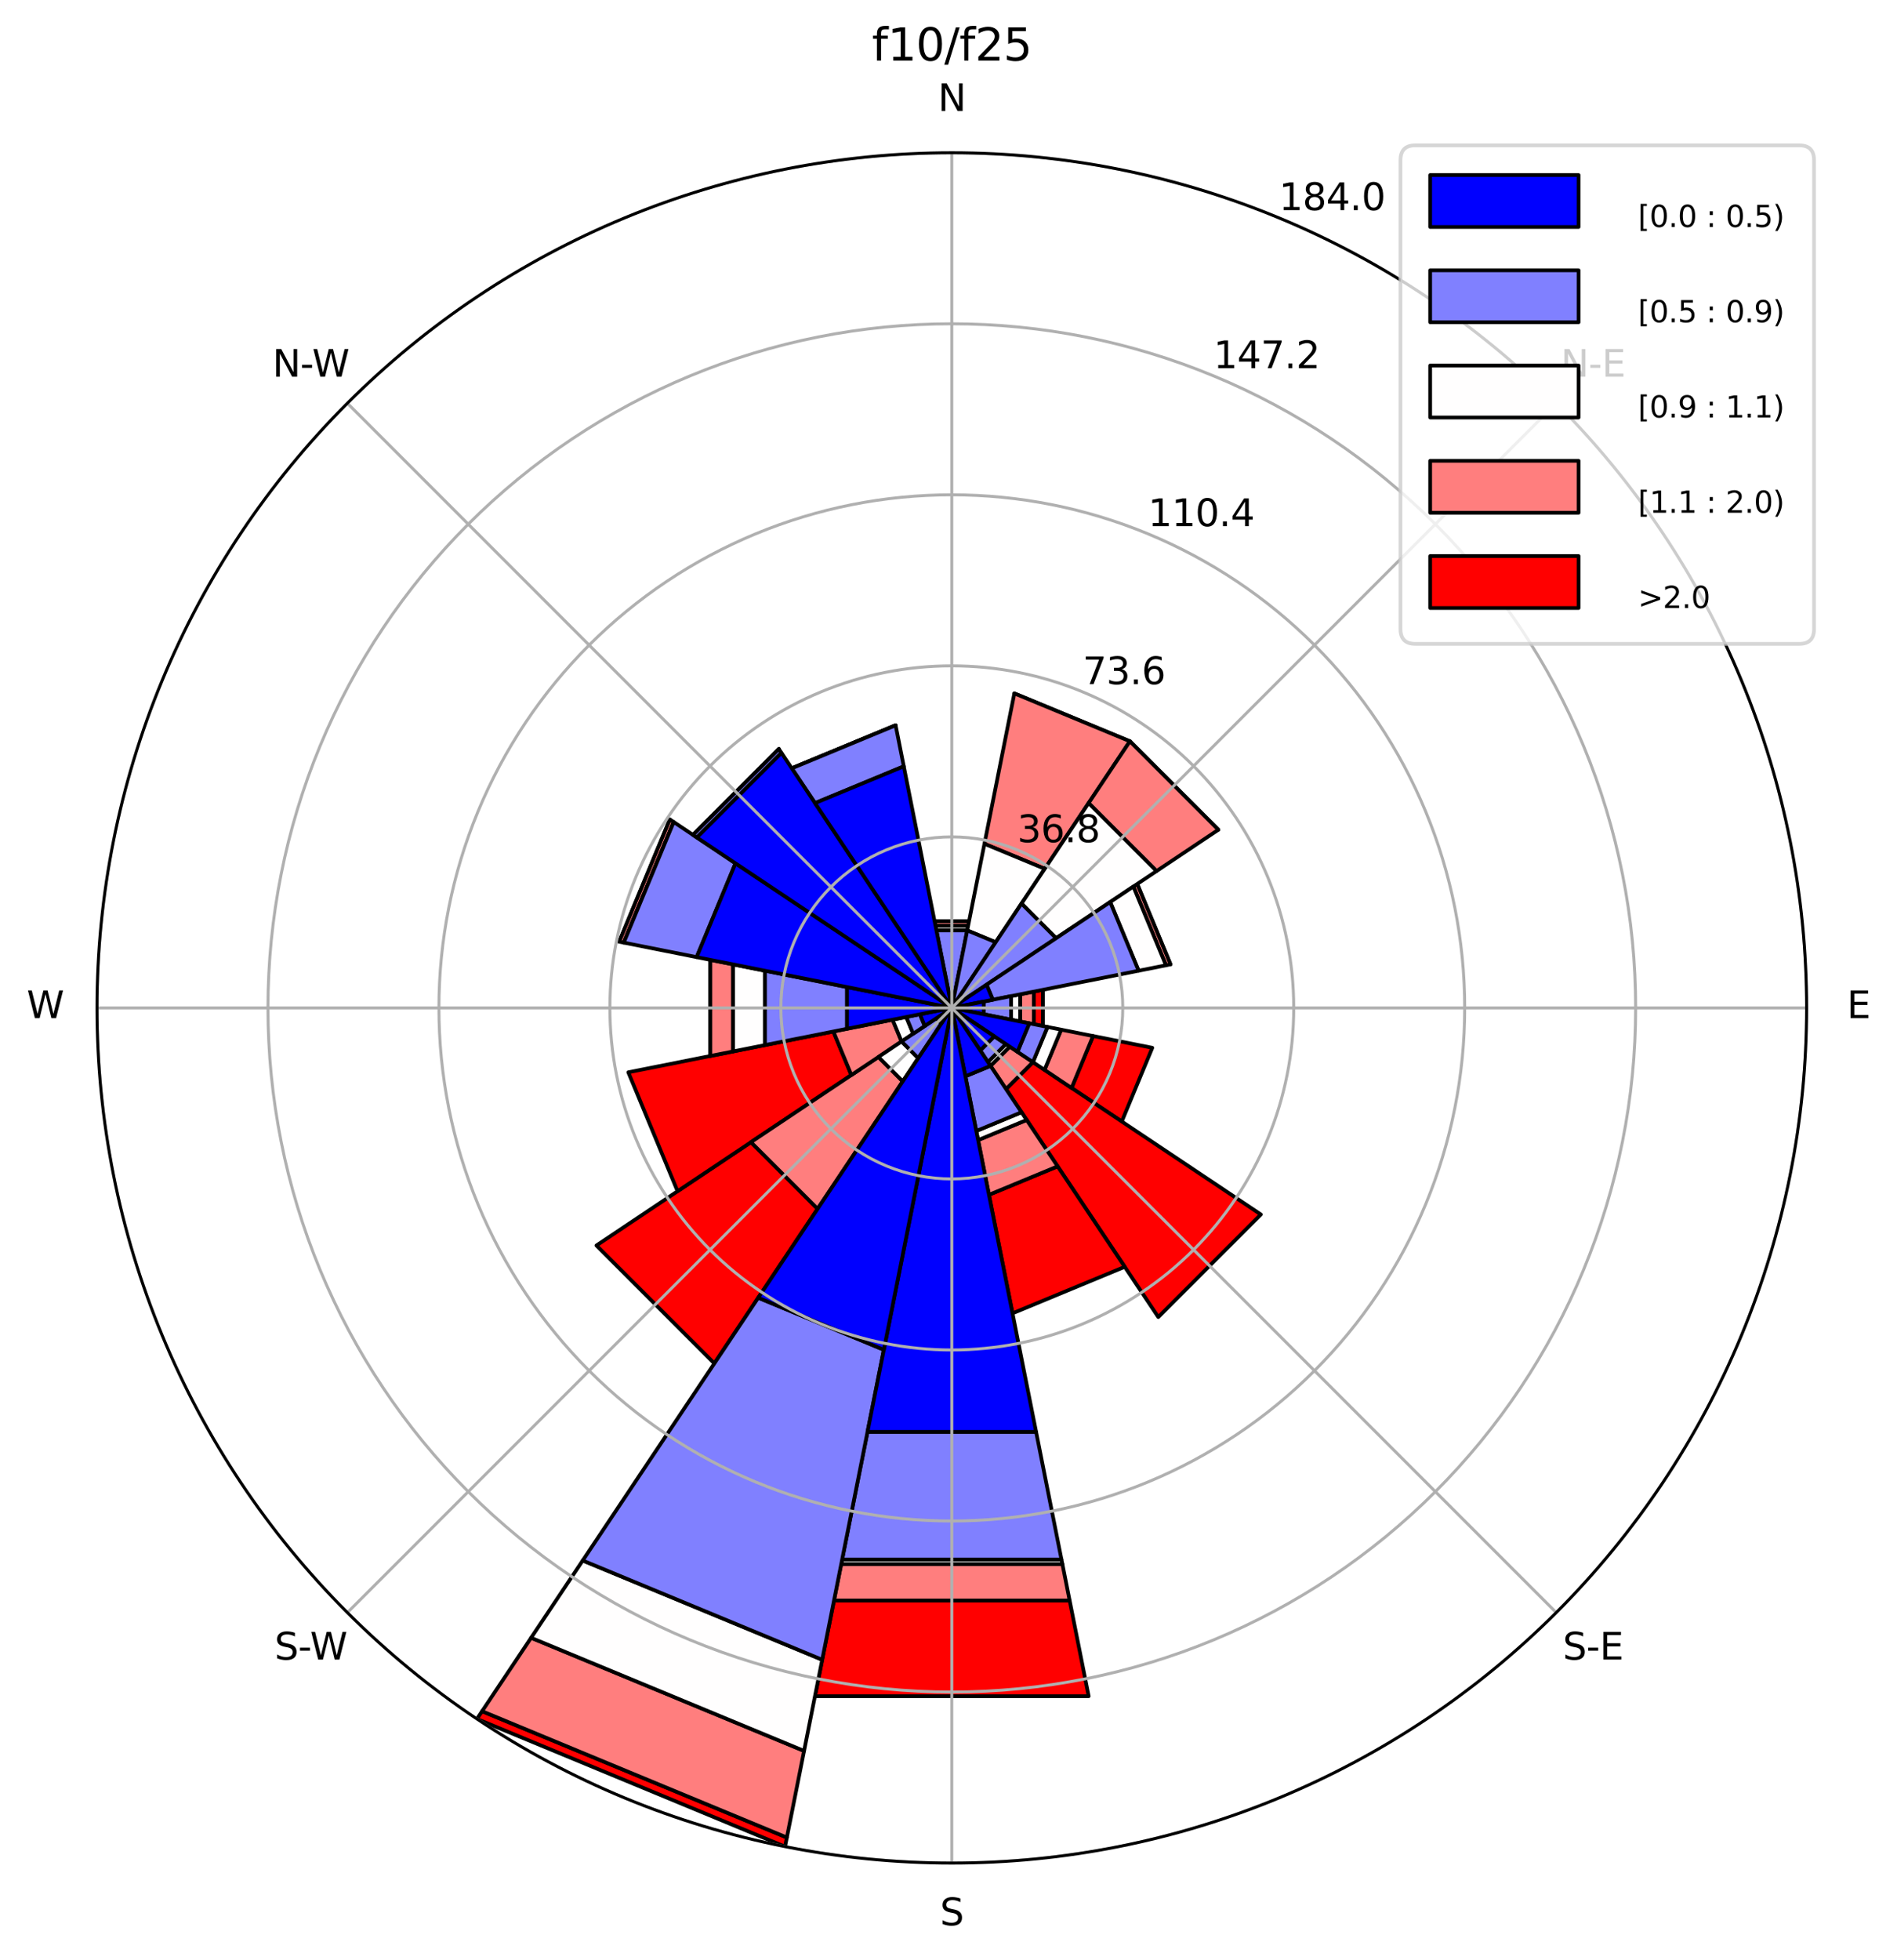 <?xml version="1.0" encoding="utf-8" standalone="no"?>
<!DOCTYPE svg PUBLIC "-//W3C//DTD SVG 1.1//EN"
  "http://www.w3.org/Graphics/SVG/1.1/DTD/svg11.dtd">
<svg xmlns:xlink="http://www.w3.org/1999/xlink" width="511.303pt" height="527.996pt" viewBox="0 0 511.303 527.996" xmlns="http://www.w3.org/2000/svg" version="1.1">
 <defs>
  <style type="text/css">*{stroke-linejoin: round; stroke-linecap: butt}</style>
 </defs>
 <g id="figure_1">
  <g id="patch_1">
   <path d="M 0 527.996 
L 511.303 527.996 
L 511.303 0 
L 0 0 
z
" style="fill: #ffffff"/>
  </g>
  <g id="axes_1">
   <g id="patch_2">
    <path d="M 486.944 271.557 
C 486.944 241.301 480.984 211.34 469.406 183.387 
C 457.827 155.434 440.855 130.034 419.461 108.64 
C 398.067 87.246 372.667 70.274 344.714 58.695 
C 316.761 47.117 286.8 41.157 256.544 41.157 
C 226.288 41.157 196.326 47.117 168.373 58.695 
C 140.421 70.274 115.02 87.246 93.626 108.64 
C 72.232 130.034 55.26 155.434 43.682 183.387 
C 32.103 211.34 26.144 241.301 26.144 271.557 
C 26.144 301.813 32.103 331.775 43.682 359.727 
C 55.26 387.68 72.232 413.08 93.626 434.475 
C 115.02 455.869 140.421 472.841 168.373 484.419 
C 196.326 495.997 226.288 501.957 256.544 501.957 
C 286.8 501.957 316.761 495.997 344.714 484.419 
C 372.667 472.841 398.067 455.869 419.461 434.475 
C 440.855 413.08 457.827 387.68 469.406 359.727 
C 480.984 331.775 486.944 301.813 486.944 271.557 
M 256.544 271.557 
C 256.544 271.557 256.544 271.557 256.544 271.557 
C 256.544 271.557 256.544 271.557 256.544 271.557 
C 256.544 271.557 256.544 271.557 256.544 271.557 
C 256.544 271.557 256.544 271.557 256.544 271.557 
C 256.544 271.557 256.544 271.557 256.544 271.557 
C 256.544 271.557 256.544 271.557 256.544 271.557 
C 256.544 271.557 256.544 271.557 256.544 271.557 
C 256.544 271.557 256.544 271.557 256.544 271.557 
C 256.544 271.557 256.544 271.557 256.544 271.557 
C 256.544 271.557 256.544 271.557 256.544 271.557 
C 256.544 271.557 256.544 271.557 256.544 271.557 
C 256.544 271.557 256.544 271.557 256.544 271.557 
C 256.544 271.557 256.544 271.557 256.544 271.557 
C 256.544 271.557 256.544 271.557 256.544 271.557 
C 256.544 271.557 256.544 271.557 256.544 271.557 
C 256.544 271.557 256.544 271.557 256.544 271.557 
z
" style="fill: #ffffff"/>
   </g>
   <g id="patch_3">
    <path d="M 261.185 248.223 
L 251.902 248.223 
L 251.902 248.223 
L 261.185 248.223 
z
" clip-path="url(#p9423326a20)" style="fill: #ff0000; stroke: #000000; stroke-linejoin: miter"/>
   </g>
   <g id="patch_4">
    <path d="M 304.545 199.718 
L 273.4 186.817 
L 273.4 186.817 
L 304.545 199.718 
z
" clip-path="url(#p9423326a20)" style="fill: #ff0000; stroke: #000000; stroke-linejoin: miter"/>
   </g>
   <g id="patch_5">
    <path d="M 328.383 223.556 
L 304.545 199.718 
L 304.545 199.718 
L 328.383 223.556 
z
" clip-path="url(#p9423326a20)" style="fill: #ff0000; stroke: #000000; stroke-linejoin: miter"/>
   </g>
   <g id="patch_6">
    <path d="M 315.493 259.831 
L 306.519 238.165 
L 306.519 238.165 
L 315.493 259.831 
z
" clip-path="url(#p9423326a20)" style="fill: #ff0000; stroke: #000000; stroke-linejoin: miter"/>
   </g>
   <g id="patch_7">
    <path d="M 278.65 275.954 
L 278.65 267.16 
L 281.106 266.671 
L 281.106 276.443 
z
" clip-path="url(#p9423326a20)" style="fill: #ff0000; stroke: #000000; stroke-linejoin: miter"/>
   </g>
   <g id="patch_8">
    <path d="M 288.819 293.123 
L 294.615 279.13 
L 310.581 282.306 
L 302.354 302.167 
z
" clip-path="url(#p9423326a20)" style="fill: #ff0000; stroke: #000000; stroke-linejoin: miter"/>
   </g>
   <g id="patch_9">
    <path d="M 271.153 293.421 
L 278.408 286.166 
L 339.835 327.211 
L 312.197 354.849 
z
" clip-path="url(#p9423326a20)" style="fill: #ff0000; stroke: #000000; stroke-linejoin: miter"/>
   </g>
   <g id="patch_10">
    <path d="M 266.56 321.91 
L 285.066 314.244 
L 303.154 341.314 
L 272.911 353.841 
z
" clip-path="url(#p9423326a20)" style="fill: #ff0000; stroke: #000000; stroke-linejoin: miter"/>
   </g>
   <g id="patch_11">
    <path d="M 224.786 431.212 
L 288.301 431.212 
L 293.431 457.002 
L 219.656 457.002 
z
" clip-path="url(#p9423326a20)" style="fill: #ff0000; stroke: #000000; stroke-linejoin: miter"/>
   </g>
   <g id="patch_12">
    <path d="M 129.932 461.045 
L 212.084 495.074 
L 211.595 497.53 
L 128.54 463.128 
z
" clip-path="url(#p9423326a20)" style="fill: #ff0000; stroke: #000000; stroke-linejoin: miter"/>
   </g>
   <g id="patch_13">
    <path d="M 202.404 307.732 
L 220.369 325.697 
L 192.542 367.342 
L 160.758 335.559 
z
" clip-path="url(#p9423326a20)" style="fill: #ff0000; stroke: #000000; stroke-linejoin: miter"/>
   </g>
   <g id="patch_14">
    <path d="M 224.613 277.909 
L 229.474 289.645 
L 182.622 320.95 
L 169.348 288.902 
z
" clip-path="url(#p9423326a20)" style="fill: #ff0000; stroke: #000000; stroke-linejoin: miter"/>
   </g>
   <g id="patch_15">
    <path d="M 191.454 258.61 
L 191.454 284.504 
L 191.454 284.504 
L 191.454 258.61 
z
" clip-path="url(#p9423326a20)" style="fill: #ff0000; stroke: #000000; stroke-linejoin: miter"/>
   </g>
   <g id="patch_16">
    <path d="M 180.54 220.773 
L 166.891 253.724 
L 166.891 253.724 
L 180.54 220.773 
z
" clip-path="url(#p9423326a20)" style="fill: #ff0000; stroke: #000000; stroke-linejoin: miter"/>
   </g>
   <g id="patch_17">
    <path d="M 209.934 201.801 
L 186.787 224.947 
L 186.787 224.947 
L 209.934 201.801 
z
" clip-path="url(#p9423326a20)" style="fill: #ff0000; stroke: #000000; stroke-linejoin: miter"/>
   </g>
   <g id="patch_18">
    <path d="M 241.398 195.414 
L 213.412 207.006 
L 213.412 207.006 
L 241.398 195.414 
z
" clip-path="url(#p9423326a20)" style="fill: #ff0000; stroke: #000000; stroke-linejoin: miter"/>
   </g>
   <g id="patch_19">
    <path d="M 260.941 249.451 
L 252.147 249.451 
L 251.902 248.223 
L 261.185 248.223 
z
" clip-path="url(#p9423326a20)" style="fill: #ff7e7e; stroke: #000000; stroke-linejoin: miter"/>
   </g>
   <g id="patch_20">
    <path d="M 281.588 234.076 
L 265.338 227.345 
L 273.4 186.817 
L 304.545 199.718 
z
" clip-path="url(#p9423326a20)" style="fill: #ff7e7e; stroke: #000000; stroke-linejoin: miter"/>
   </g>
   <g id="patch_21">
    <path d="M 311.724 234.687 
L 293.414 216.377 
L 304.545 199.718 
L 328.383 223.556 
z
" clip-path="url(#p9423326a20)" style="fill: #ff7e7e; stroke: #000000; stroke-linejoin: miter"/>
   </g>
   <g id="patch_22">
    <path d="M 314.265 260.076 
L 305.478 238.861 
L 306.519 238.165 
L 315.493 259.831 
z
" clip-path="url(#p9423326a20)" style="fill: #ff7e7e; stroke: #000000; stroke-linejoin: miter"/>
   </g>
   <g id="patch_23">
    <path d="M 274.965 275.221 
L 274.965 267.893 
L 278.65 267.16 
L 278.65 275.954 
z
" clip-path="url(#p9423326a20)" style="fill: #ff7e7e; stroke: #000000; stroke-linejoin: miter"/>
   </g>
   <g id="patch_24">
    <path d="M 281.531 288.253 
L 286.018 277.42 
L 294.615 279.13 
L 288.819 293.123 
z
" clip-path="url(#p9423326a20)" style="fill: #ff7e7e; stroke: #000000; stroke-linejoin: miter"/>
   </g>
   <g id="patch_25">
    <path d="M 266.979 287.174 
L 272.161 281.992 
L 278.408 286.166 
L 271.153 293.421 
z
" clip-path="url(#p9423326a20)" style="fill: #ff7e7e; stroke: #000000; stroke-linejoin: miter"/>
   </g>
   <g id="patch_26">
    <path d="M 263.628 307.172 
L 276.718 301.75 
L 285.066 314.244 
L 266.56 321.91 
z
" clip-path="url(#p9423326a20)" style="fill: #ff7e7e; stroke: #000000; stroke-linejoin: miter"/>
   </g>
   <g id="patch_27">
    <path d="M 226.741 421.387 
L 286.347 421.387 
L 288.301 431.212 
L 224.786 431.212 
z
" clip-path="url(#p9423326a20)" style="fill: #ff7e7e; stroke: #000000; stroke-linejoin: miter"/>
   </g>
   <g id="patch_28">
    <path d="M 143.149 441.264 
L 216.725 471.74 
L 212.084 495.074 
L 129.932 461.045 
z
" clip-path="url(#p9423326a20)" style="fill: #ff7e7e; stroke: #000000; stroke-linejoin: miter"/>
   </g>
   <g id="patch_29">
    <path d="M 236.762 284.775 
L 243.326 291.339 
L 220.369 325.697 
L 202.404 307.732 
z
" clip-path="url(#p9423326a20)" style="fill: #ff7e7e; stroke: #000000; stroke-linejoin: miter"/>
   </g>
   <g id="patch_30">
    <path d="M 240.578 274.733 
L 243.009 280.601 
L 229.474 289.645 
L 224.613 277.909 
z
" clip-path="url(#p9423326a20)" style="fill: #ff7e7e; stroke: #000000; stroke-linejoin: miter"/>
   </g>
   <g id="patch_31">
    <path d="M 197.594 259.831 
L 197.594 283.283 
L 191.454 284.504 
L 191.454 258.61 
z
" clip-path="url(#p9423326a20)" style="fill: #ff7e7e; stroke: #000000; stroke-linejoin: miter"/>
   </g>
   <g id="patch_32">
    <path d="M 181.581 221.469 
L 168.12 253.969 
L 166.891 253.724 
L 180.54 220.773 
z
" clip-path="url(#p9423326a20)" style="fill: #ff7e7e; stroke: #000000; stroke-linejoin: miter"/>
   </g>
   <g id="patch_33">
    <path d="M 209.934 201.801 
L 186.787 224.947 
L 186.787 224.947 
L 209.934 201.801 
z
" clip-path="url(#p9423326a20)" style="fill: #ff7e7e; stroke: #000000; stroke-linejoin: miter"/>
   </g>
   <g id="patch_34">
    <path d="M 241.398 195.414 
L 213.412 207.006 
L 213.412 207.006 
L 241.398 195.414 
z
" clip-path="url(#p9423326a20)" style="fill: #ff7e7e; stroke: #000000; stroke-linejoin: miter"/>
   </g>
   <g id="patch_35">
    <path d="M 260.697 250.679 
L 252.391 250.679 
L 252.147 249.451 
L 260.941 249.451 
z
" clip-path="url(#p9423326a20)" style="fill: #fffefe; stroke: #000000; stroke-linejoin: miter"/>
   </g>
   <g id="patch_36">
    <path d="M 268.37 253.858 
L 260.697 250.679 
L 265.338 227.345 
L 281.588 234.076 
z
" clip-path="url(#p9423326a20)" style="fill: #fffefe; stroke: #000000; stroke-linejoin: miter"/>
   </g>
   <g id="patch_37">
    <path d="M 284.655 252.774 
L 275.327 243.446 
L 293.414 216.377 
L 311.724 234.687 
z
" clip-path="url(#p9423326a20)" style="fill: #fffefe; stroke: #000000; stroke-linejoin: miter"/>
   </g>
   <g id="patch_38">
    <path d="M 306.896 261.541 
L 299.231 243.035 
L 305.478 238.861 
L 314.265 260.076 
z
" clip-path="url(#p9423326a20)" style="fill: #fffefe; stroke: #000000; stroke-linejoin: miter"/>
   </g>
   <g id="patch_39">
    <path d="M 272.509 274.733 
L 272.509 268.381 
L 274.965 267.893 
L 274.965 275.221 
z
" clip-path="url(#p9423326a20)" style="fill: #fffefe; stroke: #000000; stroke-linejoin: miter"/>
   </g>
   <g id="patch_40">
    <path d="M 278.408 286.166 
L 282.334 276.687 
L 286.018 277.42 
L 281.531 288.253 
z
" clip-path="url(#p9423326a20)" style="fill: #fffefe; stroke: #000000; stroke-linejoin: miter"/>
   </g>
   <g id="patch_41">
    <path d="M 266.283 286.133 
L 271.12 281.297 
L 272.161 281.992 
L 266.979 287.174 
z
" clip-path="url(#p9423326a20)" style="fill: #fffefe; stroke: #000000; stroke-linejoin: miter"/>
   </g>
   <g id="patch_42">
    <path d="M 263.139 304.716 
L 275.327 299.668 
L 276.718 301.75 
L 263.628 307.172 
z
" clip-path="url(#p9423326a20)" style="fill: #fffefe; stroke: #000000; stroke-linejoin: miter"/>
   </g>
   <g id="patch_43">
    <path d="M 226.985 420.159 
L 286.102 420.159 
L 286.347 421.387 
L 226.741 421.387 
z
" clip-path="url(#p9423326a20)" style="fill: #fffefe; stroke: #000000; stroke-linejoin: miter"/>
   </g>
   <g id="patch_44">
    <path d="M 157.063 420.441 
L 221.611 447.177 
L 216.725 471.74 
L 143.149 441.264 
z
" clip-path="url(#p9423326a20)" style="fill: #fffefe; stroke: #000000; stroke-linejoin: miter"/>
   </g>
   <g id="patch_45">
    <path d="M 243.009 280.601 
L 247.5 285.092 
L 243.326 291.339 
L 236.762 284.775 
z
" clip-path="url(#p9423326a20)" style="fill: #fffefe; stroke: #000000; stroke-linejoin: miter"/>
   </g>
   <g id="patch_46">
    <path d="M 244.263 274 
L 246.132 278.514 
L 243.009 280.601 
L 240.578 274.733 
z
" clip-path="url(#p9423326a20)" style="fill: #fffefe; stroke: #000000; stroke-linejoin: miter"/>
   </g>
   <g id="patch_47">
    <path d="M 206.191 261.541 
L 206.191 281.573 
L 197.594 283.283 
L 197.594 259.831 
z
" clip-path="url(#p9423326a20)" style="fill: #fffefe; stroke: #000000; stroke-linejoin: miter"/>
   </g>
   <g id="patch_48">
    <path d="M 181.581 221.469 
L 168.12 253.969 
L 168.12 253.969 
L 181.581 221.469 
z
" clip-path="url(#p9423326a20)" style="fill: #fffefe; stroke: #000000; stroke-linejoin: miter"/>
   </g>
   <g id="patch_49">
    <path d="M 209.934 201.801 
L 186.787 224.947 
L 186.787 224.947 
L 209.934 201.801 
z
" clip-path="url(#p9423326a20)" style="fill: #fffefe; stroke: #000000; stroke-linejoin: miter"/>
   </g>
   <g id="patch_50">
    <path d="M 241.398 195.414 
L 213.412 207.006 
L 213.412 207.006 
L 241.398 195.414 
z
" clip-path="url(#p9423326a20)" style="fill: #fffefe; stroke: #000000; stroke-linejoin: miter"/>
   </g>
   <g id="patch_51">
    <path d="M 256.788 270.329 
L 256.299 270.329 
L 252.391 250.679 
L 260.697 250.679 
z
" clip-path="url(#p9423326a20)" style="fill: #8080ff; stroke: #000000; stroke-linejoin: miter"/>
   </g>
   <g id="patch_52">
    <path d="M 257.239 270.516 
L 256.788 270.329 
L 260.697 250.679 
L 268.37 253.858 
z
" clip-path="url(#p9423326a20)" style="fill: #8080ff; stroke: #000000; stroke-linejoin: miter"/>
   </g>
   <g id="patch_53">
    <path d="M 258.626 270.166 
L 257.935 269.475 
L 275.327 243.446 
L 284.655 252.774 
z
" clip-path="url(#p9423326a20)" style="fill: #8080ff; stroke: #000000; stroke-linejoin: miter"/>
   </g>
   <g id="patch_54">
    <path d="M 267.597 269.359 
L 265.914 265.296 
L 299.231 243.035 
L 306.896 261.541 
z
" clip-path="url(#p9423326a20)" style="fill: #8080ff; stroke: #000000; stroke-linejoin: miter"/>
   </g>
   <g id="patch_55">
    <path d="M 265.141 273.267 
L 265.141 269.847 
L 272.509 268.381 
L 272.509 274.733 
z
" clip-path="url(#p9423326a20)" style="fill: #8080ff; stroke: #000000; stroke-linejoin: miter"/>
   </g>
   <g id="patch_56">
    <path d="M 274.243 283.384 
L 277.422 275.71 
L 282.334 276.687 
L 278.408 286.166 
z
" clip-path="url(#p9423326a20)" style="fill: #8080ff; stroke: #000000; stroke-linejoin: miter"/>
   </g>
   <g id="patch_57">
    <path d="M 264.196 283.01 
L 267.996 279.21 
L 271.12 281.297 
L 266.283 286.133 
z
" clip-path="url(#p9423326a20)" style="fill: #8080ff; stroke: #000000; stroke-linejoin: miter"/>
   </g>
   <g id="patch_58">
    <path d="M 260.208 289.979 
L 266.979 287.174 
L 275.327 299.668 
L 263.139 304.716 
z
" clip-path="url(#p9423326a20)" style="fill: #8080ff; stroke: #000000; stroke-linejoin: miter"/>
   </g>
   <g id="patch_59">
    <path d="M 233.825 385.772 
L 279.262 385.772 
L 286.102 420.159 
L 226.985 420.159 
z
" clip-path="url(#p9423326a20)" style="fill: #8080ff; stroke: #000000; stroke-linejoin: miter"/>
   </g>
   <g id="patch_60">
    <path d="M 204.368 349.643 
L 238.222 363.666 
L 221.611 447.177 
L 157.063 420.441 
z
" clip-path="url(#p9423326a20)" style="fill: #8080ff; stroke: #000000; stroke-linejoin: miter"/>
   </g>
   <g id="patch_61">
    <path d="M 252.379 274.34 
L 253.761 275.722 
L 247.5 285.092 
L 243.009 280.601 
z
" clip-path="url(#p9423326a20)" style="fill: #8080ff; stroke: #000000; stroke-linejoin: miter"/>
   </g>
   <g id="patch_62">
    <path d="M 247.947 273.267 
L 249.256 276.427 
L 246.132 278.514 
L 244.263 274 
z
" clip-path="url(#p9423326a20)" style="fill: #8080ff; stroke: #000000; stroke-linejoin: miter"/>
   </g>
   <g id="patch_63">
    <path d="M 228.297 265.939 
L 228.297 277.176 
L 206.191 281.573 
L 206.191 261.541 
z
" clip-path="url(#p9423326a20)" style="fill: #8080ff; stroke: #000000; stroke-linejoin: miter"/>
   </g>
   <g id="patch_64">
    <path d="M 198.24 232.6 
L 187.769 257.877 
L 168.12 253.969 
L 181.581 221.469 
z
" clip-path="url(#p9423326a20)" style="fill: #8080ff; stroke: #000000; stroke-linejoin: miter"/>
   </g>
   <g id="patch_65">
    <path d="M 210.629 202.842 
L 187.828 225.643 
L 186.787 224.947 
L 209.934 201.801 
z
" clip-path="url(#p9423326a20)" style="fill: #8080ff; stroke: #000000; stroke-linejoin: miter"/>
   </g>
   <g id="patch_66">
    <path d="M 243.597 206.467 
L 219.673 216.377 
L 213.412 207.006 
L 241.398 195.414 
z
" clip-path="url(#p9423326a20)" style="fill: #8080ff; stroke: #000000; stroke-linejoin: miter"/>
   </g>
   <g id="patch_67">
    <path d="M 256.544 271.557 
L 256.544 271.557 
L 256.299 270.329 
L 256.788 270.329 
z
" clip-path="url(#p9423326a20)" style="fill: #0000ff; stroke: #000000; stroke-linejoin: miter"/>
   </g>
   <g id="patch_68">
    <path d="M 256.544 271.557 
L 256.544 271.557 
L 256.788 270.329 
L 257.239 270.516 
z
" clip-path="url(#p9423326a20)" style="fill: #0000ff; stroke: #000000; stroke-linejoin: miter"/>
   </g>
   <g id="patch_69">
    <path d="M 256.544 271.557 
L 256.544 271.557 
L 257.935 269.475 
L 258.626 270.166 
z
" clip-path="url(#p9423326a20)" style="fill: #0000ff; stroke: #000000; stroke-linejoin: miter"/>
   </g>
   <g id="patch_70">
    <path d="M 256.544 271.557 
L 256.544 271.557 
L 265.914 265.296 
L 267.597 269.359 
z
" clip-path="url(#p9423326a20)" style="fill: #0000ff; stroke: #000000; stroke-linejoin: miter"/>
   </g>
   <g id="patch_71">
    <path d="M 256.544 271.557 
L 256.544 271.557 
L 265.141 269.847 
L 265.141 273.267 
z
" clip-path="url(#p9423326a20)" style="fill: #0000ff; stroke: #000000; stroke-linejoin: miter"/>
   </g>
   <g id="patch_72">
    <path d="M 256.544 271.557 
L 256.544 271.557 
L 277.422 275.71 
L 274.243 283.384 
z
" clip-path="url(#p9423326a20)" style="fill: #0000ff; stroke: #000000; stroke-linejoin: miter"/>
   </g>
   <g id="patch_73">
    <path d="M 256.544 271.557 
L 256.544 271.557 
L 267.996 279.21 
L 264.196 283.01 
z
" clip-path="url(#p9423326a20)" style="fill: #0000ff; stroke: #000000; stroke-linejoin: miter"/>
   </g>
   <g id="patch_74">
    <path d="M 256.544 271.557 
L 256.544 271.557 
L 266.979 287.174 
L 260.208 289.979 
z
" clip-path="url(#p9423326a20)" style="fill: #0000ff; stroke: #000000; stroke-linejoin: miter"/>
   </g>
   <g id="patch_75">
    <path d="M 256.544 271.557 
L 256.544 271.557 
L 279.262 385.772 
L 233.825 385.772 
z
" clip-path="url(#p9423326a20)" style="fill: #0000ff; stroke: #000000; stroke-linejoin: miter"/>
   </g>
   <g id="patch_76">
    <path d="M 256.544 271.557 
L 256.544 271.557 
L 238.222 363.666 
L 204.368 349.643 
z
" clip-path="url(#p9423326a20)" style="fill: #0000ff; stroke: #000000; stroke-linejoin: miter"/>
   </g>
   <g id="patch_77">
    <path d="M 256.544 271.557 
L 256.544 271.557 
L 253.761 275.722 
L 252.379 274.34 
z
" clip-path="url(#p9423326a20)" style="fill: #0000ff; stroke: #000000; stroke-linejoin: miter"/>
   </g>
   <g id="patch_78">
    <path d="M 256.544 271.557 
L 256.544 271.557 
L 249.256 276.427 
L 247.947 273.267 
z
" clip-path="url(#p9423326a20)" style="fill: #0000ff; stroke: #000000; stroke-linejoin: miter"/>
   </g>
   <g id="patch_79">
    <path d="M 256.544 271.557 
L 256.544 271.557 
L 228.297 277.176 
L 228.297 265.939 
z
" clip-path="url(#p9423326a20)" style="fill: #0000ff; stroke: #000000; stroke-linejoin: miter"/>
   </g>
   <g id="patch_80">
    <path d="M 256.544 271.557 
L 256.544 271.557 
L 187.769 257.877 
L 198.24 232.6 
z
" clip-path="url(#p9423326a20)" style="fill: #0000ff; stroke: #000000; stroke-linejoin: miter"/>
   </g>
   <g id="patch_81">
    <path d="M 256.544 271.557 
L 256.544 271.557 
L 187.828 225.643 
L 210.629 202.842 
z
" clip-path="url(#p9423326a20)" style="fill: #0000ff; stroke: #000000; stroke-linejoin: miter"/>
   </g>
   <g id="patch_82">
    <path d="M 256.544 271.557 
L 256.544 271.557 
L 219.673 216.377 
L 243.597 206.467 
z
" clip-path="url(#p9423326a20)" style="fill: #0000ff; stroke: #000000; stroke-linejoin: miter"/>
   </g>
   <g id="matplotlib.axis_1">
    <g id="xtick_1">
     <g id="line2d_1">
      <path d="M 256.544 271.557 
L 486.944 271.557 
" clip-path="url(#p9423326a20)" style="fill: none; stroke: #b0b0b0; stroke-width: 0.8; stroke-linecap: square"/>
     </g>
     <g id="text_1">
      <!-- E -->
      <g transform="translate(497.784 274.317) scale(0.1 -0.1)">
       <defs>
        <path id="DejaVuSans-45" d="M 628 4666 
L 3578 4666 
L 3578 4134 
L 1259 4134 
L 1259 2753 
L 3481 2753 
L 3481 2222 
L 1259 2222 
L 1259 531 
L 3634 531 
L 3634 0 
L 628 0 
L 628 4666 
z
" transform="scale(0.016)"/>
       </defs>
       <use xlink:href="#DejaVuSans-45"/>
      </g>
     </g>
    </g>
    <g id="xtick_2">
     <g id="line2d_2">
      <path d="M 256.544 271.557 
L 419.461 108.64 
" clip-path="url(#p9423326a20)" style="fill: none; stroke: #b0b0b0; stroke-width: 0.8; stroke-linecap: square"/>
     </g>
     <g id="text_2">
      <!-- N-E -->
      <g transform="translate(420.657 101.5) scale(0.1 -0.1)">
       <defs>
        <path id="DejaVuSans-4e" d="M 628 4666 
L 1478 4666 
L 3547 763 
L 3547 4666 
L 4159 4666 
L 4159 0 
L 3309 0 
L 1241 3903 
L 1241 0 
L 628 0 
L 628 4666 
z
" transform="scale(0.016)"/>
        <path id="DejaVuSans-2d" d="M 313 2009 
L 1997 2009 
L 1997 1497 
L 313 1497 
L 313 2009 
z
" transform="scale(0.016)"/>
       </defs>
       <use xlink:href="#DejaVuSans-4e"/>
       <use xlink:href="#DejaVuSans-2d" x="74.805"/>
       <use xlink:href="#DejaVuSans-45" x="110.889"/>
      </g>
     </g>
    </g>
    <g id="xtick_3">
     <g id="line2d_3">
      <path d="M 256.544 271.557 
L 256.544 41.157 
" clip-path="url(#p9423326a20)" style="fill: none; stroke: #b0b0b0; stroke-width: 0.8; stroke-linecap: square"/>
     </g>
     <g id="text_3">
      <!-- N -->
      <g transform="translate(252.803 29.917) scale(0.1 -0.1)">
       <use xlink:href="#DejaVuSans-4e"/>
      </g>
     </g>
    </g>
    <g id="xtick_4">
     <g id="line2d_4">
      <path d="M 256.544 271.557 
L 93.626 108.64 
" clip-path="url(#p9423326a20)" style="fill: none; stroke: #b0b0b0; stroke-width: 0.8; stroke-linecap: square"/>
     </g>
     <g id="text_4">
      <!-- N-W -->
      <g transform="translate(73.439 101.5) scale(0.1 -0.1)">
       <defs>
        <path id="DejaVuSans-57" d="M 213 4666 
L 850 4666 
L 1831 722 
L 2809 4666 
L 3519 4666 
L 4500 722 
L 5478 4666 
L 6119 4666 
L 4947 0 
L 4153 0 
L 3169 4050 
L 2175 0 
L 1381 0 
L 213 4666 
z
" transform="scale(0.016)"/>
       </defs>
       <use xlink:href="#DejaVuSans-4e"/>
       <use xlink:href="#DejaVuSans-2d" x="74.805"/>
       <use xlink:href="#DejaVuSans-57" x="106.889"/>
      </g>
     </g>
    </g>
    <g id="xtick_5">
     <g id="line2d_5">
      <path d="M 256.544 271.557 
L 26.144 271.557 
" clip-path="url(#p9423326a20)" style="fill: none; stroke: #b0b0b0; stroke-width: 0.8; stroke-linecap: square"/>
     </g>
     <g id="text_5">
      <!-- W -->
      <g transform="translate(7.2 274.317) scale(0.1 -0.1)">
       <use xlink:href="#DejaVuSans-57"/>
      </g>
     </g>
    </g>
    <g id="xtick_6">
     <g id="line2d_6">
      <path d="M 256.544 271.557 
L 93.626 434.475 
" clip-path="url(#p9423326a20)" style="fill: none; stroke: #b0b0b0; stroke-width: 0.8; stroke-linecap: square"/>
     </g>
     <g id="text_6">
      <!-- S-W -->
      <g transform="translate(74.005 447.133) scale(0.1 -0.1)">
       <defs>
        <path id="DejaVuSans-53" d="M 3425 4513 
L 3425 3897 
Q 3066 4069 2747 4153 
Q 2428 4238 2131 4238 
Q 1616 4238 1336 4038 
Q 1056 3838 1056 3469 
Q 1056 3159 1242 3001 
Q 1428 2844 1947 2747 
L 2328 2669 
Q 3034 2534 3370 2195 
Q 3706 1856 3706 1288 
Q 3706 609 3251 259 
Q 2797 -91 1919 -91 
Q 1588 -91 1214 -16 
Q 841 59 441 206 
L 441 856 
Q 825 641 1194 531 
Q 1563 422 1919 422 
Q 2459 422 2753 634 
Q 3047 847 3047 1241 
Q 3047 1584 2836 1778 
Q 2625 1972 2144 2069 
L 1759 2144 
Q 1053 2284 737 2584 
Q 422 2884 422 3419 
Q 422 4038 858 4394 
Q 1294 4750 2059 4750 
Q 2388 4750 2728 4690 
Q 3069 4631 3425 4513 
z
" transform="scale(0.016)"/>
       </defs>
       <use xlink:href="#DejaVuSans-53"/>
       <use xlink:href="#DejaVuSans-2d" x="63.477"/>
       <use xlink:href="#DejaVuSans-57" x="95.561"/>
      </g>
     </g>
    </g>
    <g id="xtick_7">
     <g id="line2d_7">
      <path d="M 256.544 271.557 
L 256.544 501.957 
" clip-path="url(#p9423326a20)" style="fill: none; stroke: #b0b0b0; stroke-width: 0.8; stroke-linecap: square"/>
     </g>
     <g id="text_7">
      <!-- S -->
      <g transform="translate(253.37 518.717) scale(0.1 -0.1)">
       <use xlink:href="#DejaVuSans-53"/>
      </g>
     </g>
    </g>
    <g id="xtick_8">
     <g id="line2d_8">
      <path d="M 256.544 271.557 
L 419.461 434.475 
" clip-path="url(#p9423326a20)" style="fill: none; stroke: #b0b0b0; stroke-width: 0.8; stroke-linecap: square"/>
     </g>
     <g id="text_8">
      <!-- S-E -->
      <g transform="translate(421.223 447.133) scale(0.1 -0.1)">
       <use xlink:href="#DejaVuSans-53"/>
       <use xlink:href="#DejaVuSans-2d" x="63.477"/>
       <use xlink:href="#DejaVuSans-45" x="99.561"/>
      </g>
     </g>
    </g>
   </g>
   <g id="matplotlib.axis_2">
    <g id="ytick_1">
     <g id="line2d_9">
      <path d="M 302.624 271.557 
C 302.624 265.506 301.432 259.514 299.116 253.923 
C 296.8 248.333 293.406 243.253 289.127 238.974 
C 284.848 234.695 279.768 231.301 274.178 228.985 
C 268.587 226.669 262.595 225.477 256.544 225.477 
C 250.493 225.477 244.5 226.669 238.91 228.985 
C 233.319 231.301 228.239 234.695 223.96 238.974 
C 219.681 243.253 216.287 248.333 213.971 253.923 
C 211.656 259.514 210.464 265.506 210.464 271.557 
C 210.464 277.608 211.656 283.601 213.971 289.191 
C 216.287 294.782 219.681 299.862 223.96 304.141 
C 228.239 308.419 233.319 311.814 238.91 314.13 
C 244.5 316.445 250.493 317.637 256.544 317.637 
C 262.595 317.637 268.587 316.445 274.178 314.13 
C 279.768 311.814 284.848 308.419 289.127 304.141 
C 293.406 299.862 296.8 294.782 299.116 289.191 
C 301.432 283.601 302.624 277.608 302.624 271.557 
" clip-path="url(#p9423326a20)" style="fill: none; stroke: #b0b0b0; stroke-width: 0.8; stroke-linecap: square"/>
     </g>
     <g id="text_9">
      <!-- 36.8 -->
      <g transform="translate(274.178 226.905) scale(0.1 -0.1)">
       <defs>
        <path id="DejaVuSans-33" d="M 2597 2516 
Q 3050 2419 3304 2112 
Q 3559 1806 3559 1356 
Q 3559 666 3084 287 
Q 2609 -91 1734 -91 
Q 1441 -91 1130 -33 
Q 819 25 488 141 
L 488 750 
Q 750 597 1062 519 
Q 1375 441 1716 441 
Q 2309 441 2620 675 
Q 2931 909 2931 1356 
Q 2931 1769 2642 2001 
Q 2353 2234 1838 2234 
L 1294 2234 
L 1294 2753 
L 1863 2753 
Q 2328 2753 2575 2939 
Q 2822 3125 2822 3475 
Q 2822 3834 2567 4026 
Q 2313 4219 1838 4219 
Q 1578 4219 1281 4162 
Q 984 4106 628 3988 
L 628 4550 
Q 988 4650 1302 4700 
Q 1616 4750 1894 4750 
Q 2613 4750 3031 4423 
Q 3450 4097 3450 3541 
Q 3450 3153 3228 2886 
Q 3006 2619 2597 2516 
z
" transform="scale(0.016)"/>
        <path id="DejaVuSans-36" d="M 2113 2584 
Q 1688 2584 1439 2293 
Q 1191 2003 1191 1497 
Q 1191 994 1439 701 
Q 1688 409 2113 409 
Q 2538 409 2786 701 
Q 3034 994 3034 1497 
Q 3034 2003 2786 2293 
Q 2538 2584 2113 2584 
z
M 3366 4563 
L 3366 3988 
Q 3128 4100 2886 4159 
Q 2644 4219 2406 4219 
Q 1781 4219 1451 3797 
Q 1122 3375 1075 2522 
Q 1259 2794 1537 2939 
Q 1816 3084 2150 3084 
Q 2853 3084 3261 2657 
Q 3669 2231 3669 1497 
Q 3669 778 3244 343 
Q 2819 -91 2113 -91 
Q 1303 -91 875 529 
Q 447 1150 447 2328 
Q 447 3434 972 4092 
Q 1497 4750 2381 4750 
Q 2619 4750 2861 4703 
Q 3103 4656 3366 4563 
z
" transform="scale(0.016)"/>
        <path id="DejaVuSans-2e" d="M 684 794 
L 1344 794 
L 1344 0 
L 684 0 
L 684 794 
z
" transform="scale(0.016)"/>
        <path id="DejaVuSans-38" d="M 2034 2216 
Q 1584 2216 1326 1975 
Q 1069 1734 1069 1313 
Q 1069 891 1326 650 
Q 1584 409 2034 409 
Q 2484 409 2743 651 
Q 3003 894 3003 1313 
Q 3003 1734 2745 1975 
Q 2488 2216 2034 2216 
z
M 1403 2484 
Q 997 2584 770 2862 
Q 544 3141 544 3541 
Q 544 4100 942 4425 
Q 1341 4750 2034 4750 
Q 2731 4750 3128 4425 
Q 3525 4100 3525 3541 
Q 3525 3141 3298 2862 
Q 3072 2584 2669 2484 
Q 3125 2378 3379 2068 
Q 3634 1759 3634 1313 
Q 3634 634 3220 271 
Q 2806 -91 2034 -91 
Q 1263 -91 848 271 
Q 434 634 434 1313 
Q 434 1759 690 2068 
Q 947 2378 1403 2484 
z
M 1172 3481 
Q 1172 3119 1398 2916 
Q 1625 2713 2034 2713 
Q 2441 2713 2670 2916 
Q 2900 3119 2900 3481 
Q 2900 3844 2670 4047 
Q 2441 4250 2034 4250 
Q 1625 4250 1398 4047 
Q 1172 3844 1172 3481 
z
" transform="scale(0.016)"/>
       </defs>
       <use xlink:href="#DejaVuSans-33"/>
       <use xlink:href="#DejaVuSans-36" x="63.623"/>
       <use xlink:href="#DejaVuSans-2e" x="127.246"/>
       <use xlink:href="#DejaVuSans-38" x="159.033"/>
      </g>
     </g>
    </g>
    <g id="ytick_2">
     <g id="line2d_10">
      <path d="M 348.704 271.557 
C 348.704 259.455 346.32 247.47 341.688 236.289 
C 337.057 225.108 330.268 214.948 321.711 206.39 
C 313.153 197.833 302.993 191.044 291.812 186.412 
C 280.631 181.781 268.646 179.397 256.544 179.397 
C 244.441 179.397 232.457 181.781 221.276 186.412 
C 210.095 191.044 199.934 197.833 191.377 206.39 
C 182.819 214.948 176.03 225.108 171.399 236.289 
C 166.768 247.47 164.384 259.455 164.384 271.557 
C 164.384 283.66 166.768 295.644 171.399 306.825 
C 176.03 318.006 182.819 328.167 191.377 336.724 
C 199.934 345.282 210.095 352.071 221.276 356.702 
C 232.457 361.333 244.441 363.717 256.544 363.717 
C 268.646 363.717 280.631 361.333 291.812 356.702 
C 302.993 352.071 313.153 345.282 321.711 336.724 
C 330.268 328.167 337.057 318.006 341.688 306.825 
C 346.32 295.644 348.704 283.66 348.704 271.557 
" clip-path="url(#p9423326a20)" style="fill: none; stroke: #b0b0b0; stroke-width: 0.8; stroke-linecap: square"/>
     </g>
     <g id="text_10">
      <!-- 73.6 -->
      <g transform="translate(291.812 184.333) scale(0.1 -0.1)">
       <defs>
        <path id="DejaVuSans-37" d="M 525 4666 
L 3525 4666 
L 3525 4397 
L 1831 0 
L 1172 0 
L 2766 4134 
L 525 4134 
L 525 4666 
z
" transform="scale(0.016)"/>
       </defs>
       <use xlink:href="#DejaVuSans-37"/>
       <use xlink:href="#DejaVuSans-33" x="63.623"/>
       <use xlink:href="#DejaVuSans-2e" x="127.246"/>
       <use xlink:href="#DejaVuSans-36" x="159.033"/>
      </g>
     </g>
    </g>
    <g id="ytick_3">
     <g id="line2d_11">
      <path d="M 394.784 271.557 
C 394.784 253.404 391.208 235.427 384.261 218.655 
C 377.314 201.883 367.131 186.643 354.294 173.807 
C 341.458 160.97 326.218 150.787 309.446 143.84 
C 292.674 136.893 274.697 133.317 256.544 133.317 
C 238.39 133.317 220.413 136.893 203.642 143.84 
C 186.87 150.787 171.63 160.97 158.793 173.807 
C 145.957 186.643 135.774 201.883 128.827 218.655 
C 121.88 235.427 118.304 253.404 118.304 271.557 
C 118.304 289.711 121.88 307.688 128.827 324.459 
C 135.774 341.231 145.957 356.471 158.793 369.308 
C 171.63 382.144 186.87 392.327 203.642 399.274 
C 220.413 406.221 238.39 409.797 256.544 409.797 
C 274.697 409.797 292.674 406.221 309.446 399.274 
C 326.218 392.327 341.458 382.144 354.294 369.308 
C 367.131 356.471 377.314 341.231 384.261 324.459 
C 391.208 307.688 394.784 289.711 394.784 271.557 
" clip-path="url(#p9423326a20)" style="fill: none; stroke: #b0b0b0; stroke-width: 0.8; stroke-linecap: square"/>
     </g>
     <g id="text_11">
      <!-- 110.4 -->
      <g transform="translate(309.446 141.76) scale(0.1 -0.1)">
       <defs>
        <path id="DejaVuSans-31" d="M 794 531 
L 1825 531 
L 1825 4091 
L 703 3866 
L 703 4441 
L 1819 4666 
L 2450 4666 
L 2450 531 
L 3481 531 
L 3481 0 
L 794 0 
L 794 531 
z
" transform="scale(0.016)"/>
        <path id="DejaVuSans-30" d="M 2034 4250 
Q 1547 4250 1301 3770 
Q 1056 3291 1056 2328 
Q 1056 1369 1301 889 
Q 1547 409 2034 409 
Q 2525 409 2770 889 
Q 3016 1369 3016 2328 
Q 3016 3291 2770 3770 
Q 2525 4250 2034 4250 
z
M 2034 4750 
Q 2819 4750 3233 4129 
Q 3647 3509 3647 2328 
Q 3647 1150 3233 529 
Q 2819 -91 2034 -91 
Q 1250 -91 836 529 
Q 422 1150 422 2328 
Q 422 3509 836 4129 
Q 1250 4750 2034 4750 
z
" transform="scale(0.016)"/>
        <path id="DejaVuSans-34" d="M 2419 4116 
L 825 1625 
L 2419 1625 
L 2419 4116 
z
M 2253 4666 
L 3047 4666 
L 3047 1625 
L 3713 1625 
L 3713 1100 
L 3047 1100 
L 3047 0 
L 2419 0 
L 2419 1100 
L 313 1100 
L 313 1709 
L 2253 4666 
z
" transform="scale(0.016)"/>
       </defs>
       <use xlink:href="#DejaVuSans-31"/>
       <use xlink:href="#DejaVuSans-31" x="63.623"/>
       <use xlink:href="#DejaVuSans-30" x="127.246"/>
       <use xlink:href="#DejaVuSans-2e" x="190.869"/>
       <use xlink:href="#DejaVuSans-34" x="222.656"/>
      </g>
     </g>
    </g>
    <g id="ytick_4">
     <g id="line2d_12">
      <path d="M 440.864 271.557 
C 440.864 247.353 436.096 223.383 426.833 201.021 
C 417.57 178.659 403.993 158.339 386.878 141.223 
C 369.762 124.108 349.442 110.53 327.08 101.268 
C 304.718 92.005 280.748 87.237 256.544 87.237 
C 232.339 87.237 208.37 92.005 186.008 101.268 
C 163.645 110.53 143.325 124.108 126.21 141.223 
C 109.095 158.339 95.517 178.659 86.254 201.021 
C 76.992 223.383 72.224 247.353 72.224 271.557 
C 72.224 295.762 76.992 319.731 86.254 342.093 
C 95.517 364.456 109.095 384.776 126.21 401.891 
C 143.325 419.006 163.645 432.584 186.008 441.847 
C 208.37 451.109 232.339 455.877 256.544 455.877 
C 280.748 455.877 304.718 451.109 327.08 441.847 
C 349.442 432.584 369.762 419.006 386.878 401.891 
C 403.993 384.776 417.57 364.456 426.833 342.093 
C 436.096 319.731 440.864 295.762 440.864 271.557 
" clip-path="url(#p9423326a20)" style="fill: none; stroke: #b0b0b0; stroke-width: 0.8; stroke-linecap: square"/>
     </g>
     <g id="text_12">
      <!-- 147.2 -->
      <g transform="translate(327.08 99.188) scale(0.1 -0.1)">
       <defs>
        <path id="DejaVuSans-32" d="M 1228 531 
L 3431 531 
L 3431 0 
L 469 0 
L 469 531 
Q 828 903 1448 1529 
Q 2069 2156 2228 2338 
Q 2531 2678 2651 2914 
Q 2772 3150 2772 3378 
Q 2772 3750 2511 3984 
Q 2250 4219 1831 4219 
Q 1534 4219 1204 4116 
Q 875 4013 500 3803 
L 500 4441 
Q 881 4594 1212 4672 
Q 1544 4750 1819 4750 
Q 2544 4750 2975 4387 
Q 3406 4025 3406 3419 
Q 3406 3131 3298 2873 
Q 3191 2616 2906 2266 
Q 2828 2175 2409 1742 
Q 1991 1309 1228 531 
z
" transform="scale(0.016)"/>
       </defs>
       <use xlink:href="#DejaVuSans-31"/>
       <use xlink:href="#DejaVuSans-34" x="63.623"/>
       <use xlink:href="#DejaVuSans-37" x="127.246"/>
       <use xlink:href="#DejaVuSans-2e" x="190.869"/>
       <use xlink:href="#DejaVuSans-32" x="222.656"/>
      </g>
     </g>
    </g>
    <g id="ytick_5">
     <g id="line2d_13">
      <path d="M 486.944 271.557 
C 486.944 241.301 480.984 211.34 469.406 183.387 
C 457.827 155.434 440.855 130.034 419.461 108.64 
C 398.067 87.246 372.667 70.274 344.714 58.695 
C 316.761 47.117 286.8 41.157 256.544 41.157 
C 226.288 41.157 196.326 47.117 168.373 58.695 
C 140.421 70.274 115.02 87.246 93.626 108.64 
C 72.232 130.034 55.26 155.434 43.682 183.387 
C 32.103 211.34 26.144 241.301 26.144 271.557 
C 26.144 301.813 32.103 331.775 43.682 359.727 
C 55.26 387.68 72.232 413.08 93.626 434.475 
C 115.02 455.869 140.421 472.841 168.373 484.419 
C 196.326 495.997 226.288 501.957 256.544 501.957 
C 286.8 501.957 316.761 495.997 344.714 484.419 
C 372.667 472.841 398.067 455.869 419.461 434.475 
C 440.855 413.08 457.827 387.68 469.406 359.727 
C 480.984 331.775 486.944 301.813 486.944 271.557 
" clip-path="url(#p9423326a20)" style="fill: none; stroke: #b0b0b0; stroke-width: 0.8; stroke-linecap: square"/>
     </g>
     <g id="text_13">
      <!-- 184.0 -->
      <g transform="translate(344.714 56.616) scale(0.1 -0.1)">
       <use xlink:href="#DejaVuSans-31"/>
       <use xlink:href="#DejaVuSans-38" x="63.623"/>
       <use xlink:href="#DejaVuSans-34" x="127.246"/>
       <use xlink:href="#DejaVuSans-2e" x="190.869"/>
       <use xlink:href="#DejaVuSans-30" x="222.656"/>
      </g>
     </g>
    </g>
   </g>
   <g id="patch_83">
    <path d="M 486.944 271.557 
C 486.944 241.301 480.984 211.34 469.406 183.387 
C 457.827 155.434 440.855 130.034 419.461 108.64 
C 398.067 87.246 372.667 70.274 344.714 58.695 
C 316.761 47.117 286.8 41.157 256.544 41.157 
C 226.288 41.157 196.326 47.117 168.373 58.695 
C 140.421 70.274 115.02 87.246 93.626 108.64 
C 72.232 130.034 55.26 155.434 43.682 183.387 
C 32.103 211.34 26.144 241.301 26.144 271.557 
C 26.144 301.813 32.103 331.775 43.682 359.727 
C 55.26 387.68 72.232 413.08 93.626 434.475 
C 115.02 455.869 140.421 472.841 168.373 484.419 
C 196.326 495.997 226.288 501.957 256.544 501.957 
C 286.8 501.957 316.761 495.997 344.714 484.419 
C 372.667 472.841 398.067 455.869 419.461 434.475 
C 440.855 413.08 457.827 387.68 469.406 359.727 
C 480.984 331.775 486.944 301.813 486.944 271.557 
" style="fill: none; stroke: #000000; stroke-width: 0.8; stroke-linejoin: miter; stroke-linecap: square"/>
   </g>
   <g id="text_14">
    <!-- f10/f25 -->
    <g transform="translate(235.028 16.318) scale(0.12 -0.12)">
     <defs>
      <path id="DejaVuSans-66" d="M 2375 4863 
L 2375 4384 
L 1825 4384 
Q 1516 4384 1395 4259 
Q 1275 4134 1275 3809 
L 1275 3500 
L 2222 3500 
L 2222 3053 
L 1275 3053 
L 1275 0 
L 697 0 
L 697 3053 
L 147 3053 
L 147 3500 
L 697 3500 
L 697 3744 
Q 697 4328 969 4595 
Q 1241 4863 1831 4863 
L 2375 4863 
z
" transform="scale(0.016)"/>
      <path id="DejaVuSans-2f" d="M 1625 4666 
L 2156 4666 
L 531 -594 
L 0 -594 
L 1625 4666 
z
" transform="scale(0.016)"/>
      <path id="DejaVuSans-35" d="M 691 4666 
L 3169 4666 
L 3169 4134 
L 1269 4134 
L 1269 2991 
Q 1406 3038 1543 3061 
Q 1681 3084 1819 3084 
Q 2600 3084 3056 2656 
Q 3513 2228 3513 1497 
Q 3513 744 3044 326 
Q 2575 -91 1722 -91 
Q 1428 -91 1123 -41 
Q 819 9 494 109 
L 494 744 
Q 775 591 1075 516 
Q 1375 441 1709 441 
Q 2250 441 2565 725 
Q 2881 1009 2881 1497 
Q 2881 1984 2565 2268 
Q 2250 2553 1709 2553 
Q 1456 2553 1204 2497 
Q 953 2441 691 2322 
L 691 4666 
z
" transform="scale(0.016)"/>
     </defs>
     <use xlink:href="#DejaVuSans-66"/>
     <use xlink:href="#DejaVuSans-31" x="35.205"/>
     <use xlink:href="#DejaVuSans-30" x="98.828"/>
     <use xlink:href="#DejaVuSans-2f" x="162.451"/>
     <use xlink:href="#DejaVuSans-66" x="196.143"/>
     <use xlink:href="#DejaVuSans-32" x="231.348"/>
     <use xlink:href="#DejaVuSans-35" x="294.971"/>
    </g>
   </g>
   <g id="legend_1">
    <g id="patch_84">
     <path d="M 381.476 173.476 
L 484.944 173.476 
Q 488.944 173.476 488.944 169.476 
L 488.944 43.157 
Q 488.944 39.157 484.944 39.157 
L 381.476 39.157 
Q 377.476 39.157 377.476 43.157 
L 377.476 169.476 
Q 377.476 173.476 381.476 173.476 
z
" style="fill: #ffffff; opacity: 0.8; stroke: #cccccc; stroke-linejoin: miter"/>
    </g>
    <g id="patch_85">
     <path d="M 385.476 61.157 
L 425.476 61.157 
L 425.476 47.157 
L 385.476 47.157 
z
" style="fill: #0000ff; stroke: #000000; stroke-linejoin: miter"/>
    </g>
    <g id="text_15">
     <!-- [0.0 : 0.5) -->
     <g transform="translate(441.476 61.157) scale(0.08 -0.08)">
      <defs>
       <path id="DejaVuSans-5b" d="M 550 4863 
L 1875 4863 
L 1875 4416 
L 1125 4416 
L 1125 -397 
L 1875 -397 
L 1875 -844 
L 550 -844 
L 550 4863 
z
" transform="scale(0.016)"/>
       <path id="DejaVuSans-20" transform="scale(0.016)"/>
       <path id="DejaVuSans-3a" d="M 750 794 
L 1409 794 
L 1409 0 
L 750 0 
L 750 794 
z
M 750 3309 
L 1409 3309 
L 1409 2516 
L 750 2516 
L 750 3309 
z
" transform="scale(0.016)"/>
       <path id="DejaVuSans-29" d="M 513 4856 
L 1013 4856 
Q 1481 4119 1714 3412 
Q 1947 2706 1947 2009 
Q 1947 1309 1714 600 
Q 1481 -109 1013 -844 
L 513 -844 
Q 928 -128 1133 580 
Q 1338 1288 1338 2009 
Q 1338 2731 1133 3434 
Q 928 4138 513 4856 
z
" transform="scale(0.016)"/>
      </defs>
      <use xlink:href="#DejaVuSans-5b"/>
      <use xlink:href="#DejaVuSans-30" x="39.014"/>
      <use xlink:href="#DejaVuSans-2e" x="102.637"/>
      <use xlink:href="#DejaVuSans-30" x="134.424"/>
      <use xlink:href="#DejaVuSans-20" x="198.047"/>
      <use xlink:href="#DejaVuSans-3a" x="229.834"/>
      <use xlink:href="#DejaVuSans-20" x="263.525"/>
      <use xlink:href="#DejaVuSans-30" x="295.312"/>
      <use xlink:href="#DejaVuSans-2e" x="358.936"/>
      <use xlink:href="#DejaVuSans-35" x="390.723"/>
      <use xlink:href="#DejaVuSans-29" x="454.346"/>
     </g>
    </g>
    <g id="patch_86">
     <path d="M 385.476 86.821 
L 425.476 86.821 
L 425.476 72.821 
L 385.476 72.821 
z
" style="fill: #8080ff; stroke: #000000; stroke-linejoin: miter"/>
    </g>
    <g id="text_16">
     <!-- [0.5 : 0.9) -->
     <g transform="translate(441.476 86.821) scale(0.08 -0.08)">
      <defs>
       <path id="DejaVuSans-39" d="M 703 97 
L 703 672 
Q 941 559 1184 500 
Q 1428 441 1663 441 
Q 2288 441 2617 861 
Q 2947 1281 2994 2138 
Q 2813 1869 2534 1725 
Q 2256 1581 1919 1581 
Q 1219 1581 811 2004 
Q 403 2428 403 3163 
Q 403 3881 828 4315 
Q 1253 4750 1959 4750 
Q 2769 4750 3195 4129 
Q 3622 3509 3622 2328 
Q 3622 1225 3098 567 
Q 2575 -91 1691 -91 
Q 1453 -91 1209 -44 
Q 966 3 703 97 
z
M 1959 2075 
Q 2384 2075 2632 2365 
Q 2881 2656 2881 3163 
Q 2881 3666 2632 3958 
Q 2384 4250 1959 4250 
Q 1534 4250 1286 3958 
Q 1038 3666 1038 3163 
Q 1038 2656 1286 2365 
Q 1534 2075 1959 2075 
z
" transform="scale(0.016)"/>
      </defs>
      <use xlink:href="#DejaVuSans-5b"/>
      <use xlink:href="#DejaVuSans-30" x="39.014"/>
      <use xlink:href="#DejaVuSans-2e" x="102.637"/>
      <use xlink:href="#DejaVuSans-35" x="134.424"/>
      <use xlink:href="#DejaVuSans-20" x="198.047"/>
      <use xlink:href="#DejaVuSans-3a" x="229.834"/>
      <use xlink:href="#DejaVuSans-20" x="263.525"/>
      <use xlink:href="#DejaVuSans-30" x="295.312"/>
      <use xlink:href="#DejaVuSans-2e" x="358.936"/>
      <use xlink:href="#DejaVuSans-39" x="390.723"/>
      <use xlink:href="#DejaVuSans-29" x="454.346"/>
     </g>
    </g>
    <g id="patch_87">
     <path d="M 385.476 112.485 
L 425.476 112.485 
L 425.476 98.485 
L 385.476 98.485 
z
" style="fill: #fffefe; stroke: #000000; stroke-linejoin: miter"/>
    </g>
    <g id="text_17">
     <!-- [0.9 : 1.1) -->
     <g transform="translate(441.476 112.485) scale(0.08 -0.08)">
      <use xlink:href="#DejaVuSans-5b"/>
      <use xlink:href="#DejaVuSans-30" x="39.014"/>
      <use xlink:href="#DejaVuSans-2e" x="102.637"/>
      <use xlink:href="#DejaVuSans-39" x="134.424"/>
      <use xlink:href="#DejaVuSans-20" x="198.047"/>
      <use xlink:href="#DejaVuSans-3a" x="229.834"/>
      <use xlink:href="#DejaVuSans-20" x="263.525"/>
      <use xlink:href="#DejaVuSans-31" x="295.312"/>
      <use xlink:href="#DejaVuSans-2e" x="358.936"/>
      <use xlink:href="#DejaVuSans-31" x="390.723"/>
      <use xlink:href="#DejaVuSans-29" x="454.346"/>
     </g>
    </g>
    <g id="patch_88">
     <path d="M 385.476 138.148 
L 425.476 138.148 
L 425.476 124.148 
L 385.476 124.148 
z
" style="fill: #ff7e7e; stroke: #000000; stroke-linejoin: miter"/>
    </g>
    <g id="text_18">
     <!-- [1.1 : 2.0) -->
     <g transform="translate(441.476 138.148) scale(0.08 -0.08)">
      <use xlink:href="#DejaVuSans-5b"/>
      <use xlink:href="#DejaVuSans-31" x="39.014"/>
      <use xlink:href="#DejaVuSans-2e" x="102.637"/>
      <use xlink:href="#DejaVuSans-31" x="134.424"/>
      <use xlink:href="#DejaVuSans-20" x="198.047"/>
      <use xlink:href="#DejaVuSans-3a" x="229.834"/>
      <use xlink:href="#DejaVuSans-20" x="263.525"/>
      <use xlink:href="#DejaVuSans-32" x="295.312"/>
      <use xlink:href="#DejaVuSans-2e" x="358.936"/>
      <use xlink:href="#DejaVuSans-30" x="390.723"/>
      <use xlink:href="#DejaVuSans-29" x="454.346"/>
     </g>
    </g>
    <g id="patch_89">
     <path d="M 385.476 163.812 
L 425.476 163.812 
L 425.476 149.812 
L 385.476 149.812 
z
" style="fill: #ff0000; stroke: #000000; stroke-linejoin: miter"/>
    </g>
    <g id="text_19">
     <!-- &gt;2.0 -->
     <g transform="translate(441.476 163.812) scale(0.08 -0.08)">
      <defs>
       <path id="DejaVuSans-3e" d="M 678 3150 
L 678 3719 
L 4684 2266 
L 4684 1747 
L 678 294 
L 678 863 
L 3897 2003 
L 678 3150 
z
" transform="scale(0.016)"/>
      </defs>
      <use xlink:href="#DejaVuSans-3e"/>
      <use xlink:href="#DejaVuSans-32" x="83.789"/>
      <use xlink:href="#DejaVuSans-2e" x="147.412"/>
      <use xlink:href="#DejaVuSans-30" x="179.199"/>
     </g>
    </g>
   </g>
  </g>
 </g>
 <defs>
  <clipPath id="p9423326a20">
   <path d="M 486.944 271.557 
C 486.944 241.301 480.984 211.34 469.406 183.387 
C 457.827 155.434 440.855 130.034 419.461 108.64 
C 398.067 87.246 372.667 70.274 344.714 58.695 
C 316.761 47.117 286.8 41.157 256.544 41.157 
C 226.288 41.157 196.326 47.117 168.373 58.695 
C 140.421 70.274 115.02 87.246 93.626 108.64 
C 72.232 130.034 55.26 155.434 43.682 183.387 
C 32.103 211.34 26.144 241.301 26.144 271.557 
C 26.144 301.813 32.103 331.775 43.682 359.727 
C 55.26 387.68 72.232 413.08 93.626 434.475 
C 115.02 455.869 140.421 472.841 168.373 484.419 
C 196.326 495.997 226.288 501.957 256.544 501.957 
C 286.8 501.957 316.761 495.997 344.714 484.419 
C 372.667 472.841 398.067 455.869 419.461 434.475 
C 440.855 413.08 457.827 387.68 469.406 359.727 
C 480.984 331.775 486.944 301.813 486.944 271.557 
M 256.544 271.557 
C 256.544 271.557 256.544 271.557 256.544 271.557 
C 256.544 271.557 256.544 271.557 256.544 271.557 
C 256.544 271.557 256.544 271.557 256.544 271.557 
C 256.544 271.557 256.544 271.557 256.544 271.557 
C 256.544 271.557 256.544 271.557 256.544 271.557 
C 256.544 271.557 256.544 271.557 256.544 271.557 
C 256.544 271.557 256.544 271.557 256.544 271.557 
C 256.544 271.557 256.544 271.557 256.544 271.557 
C 256.544 271.557 256.544 271.557 256.544 271.557 
C 256.544 271.557 256.544 271.557 256.544 271.557 
C 256.544 271.557 256.544 271.557 256.544 271.557 
C 256.544 271.557 256.544 271.557 256.544 271.557 
C 256.544 271.557 256.544 271.557 256.544 271.557 
C 256.544 271.557 256.544 271.557 256.544 271.557 
C 256.544 271.557 256.544 271.557 256.544 271.557 
C 256.544 271.557 256.544 271.557 256.544 271.557 
z
"/>
  </clipPath>
 </defs>
</svg>
